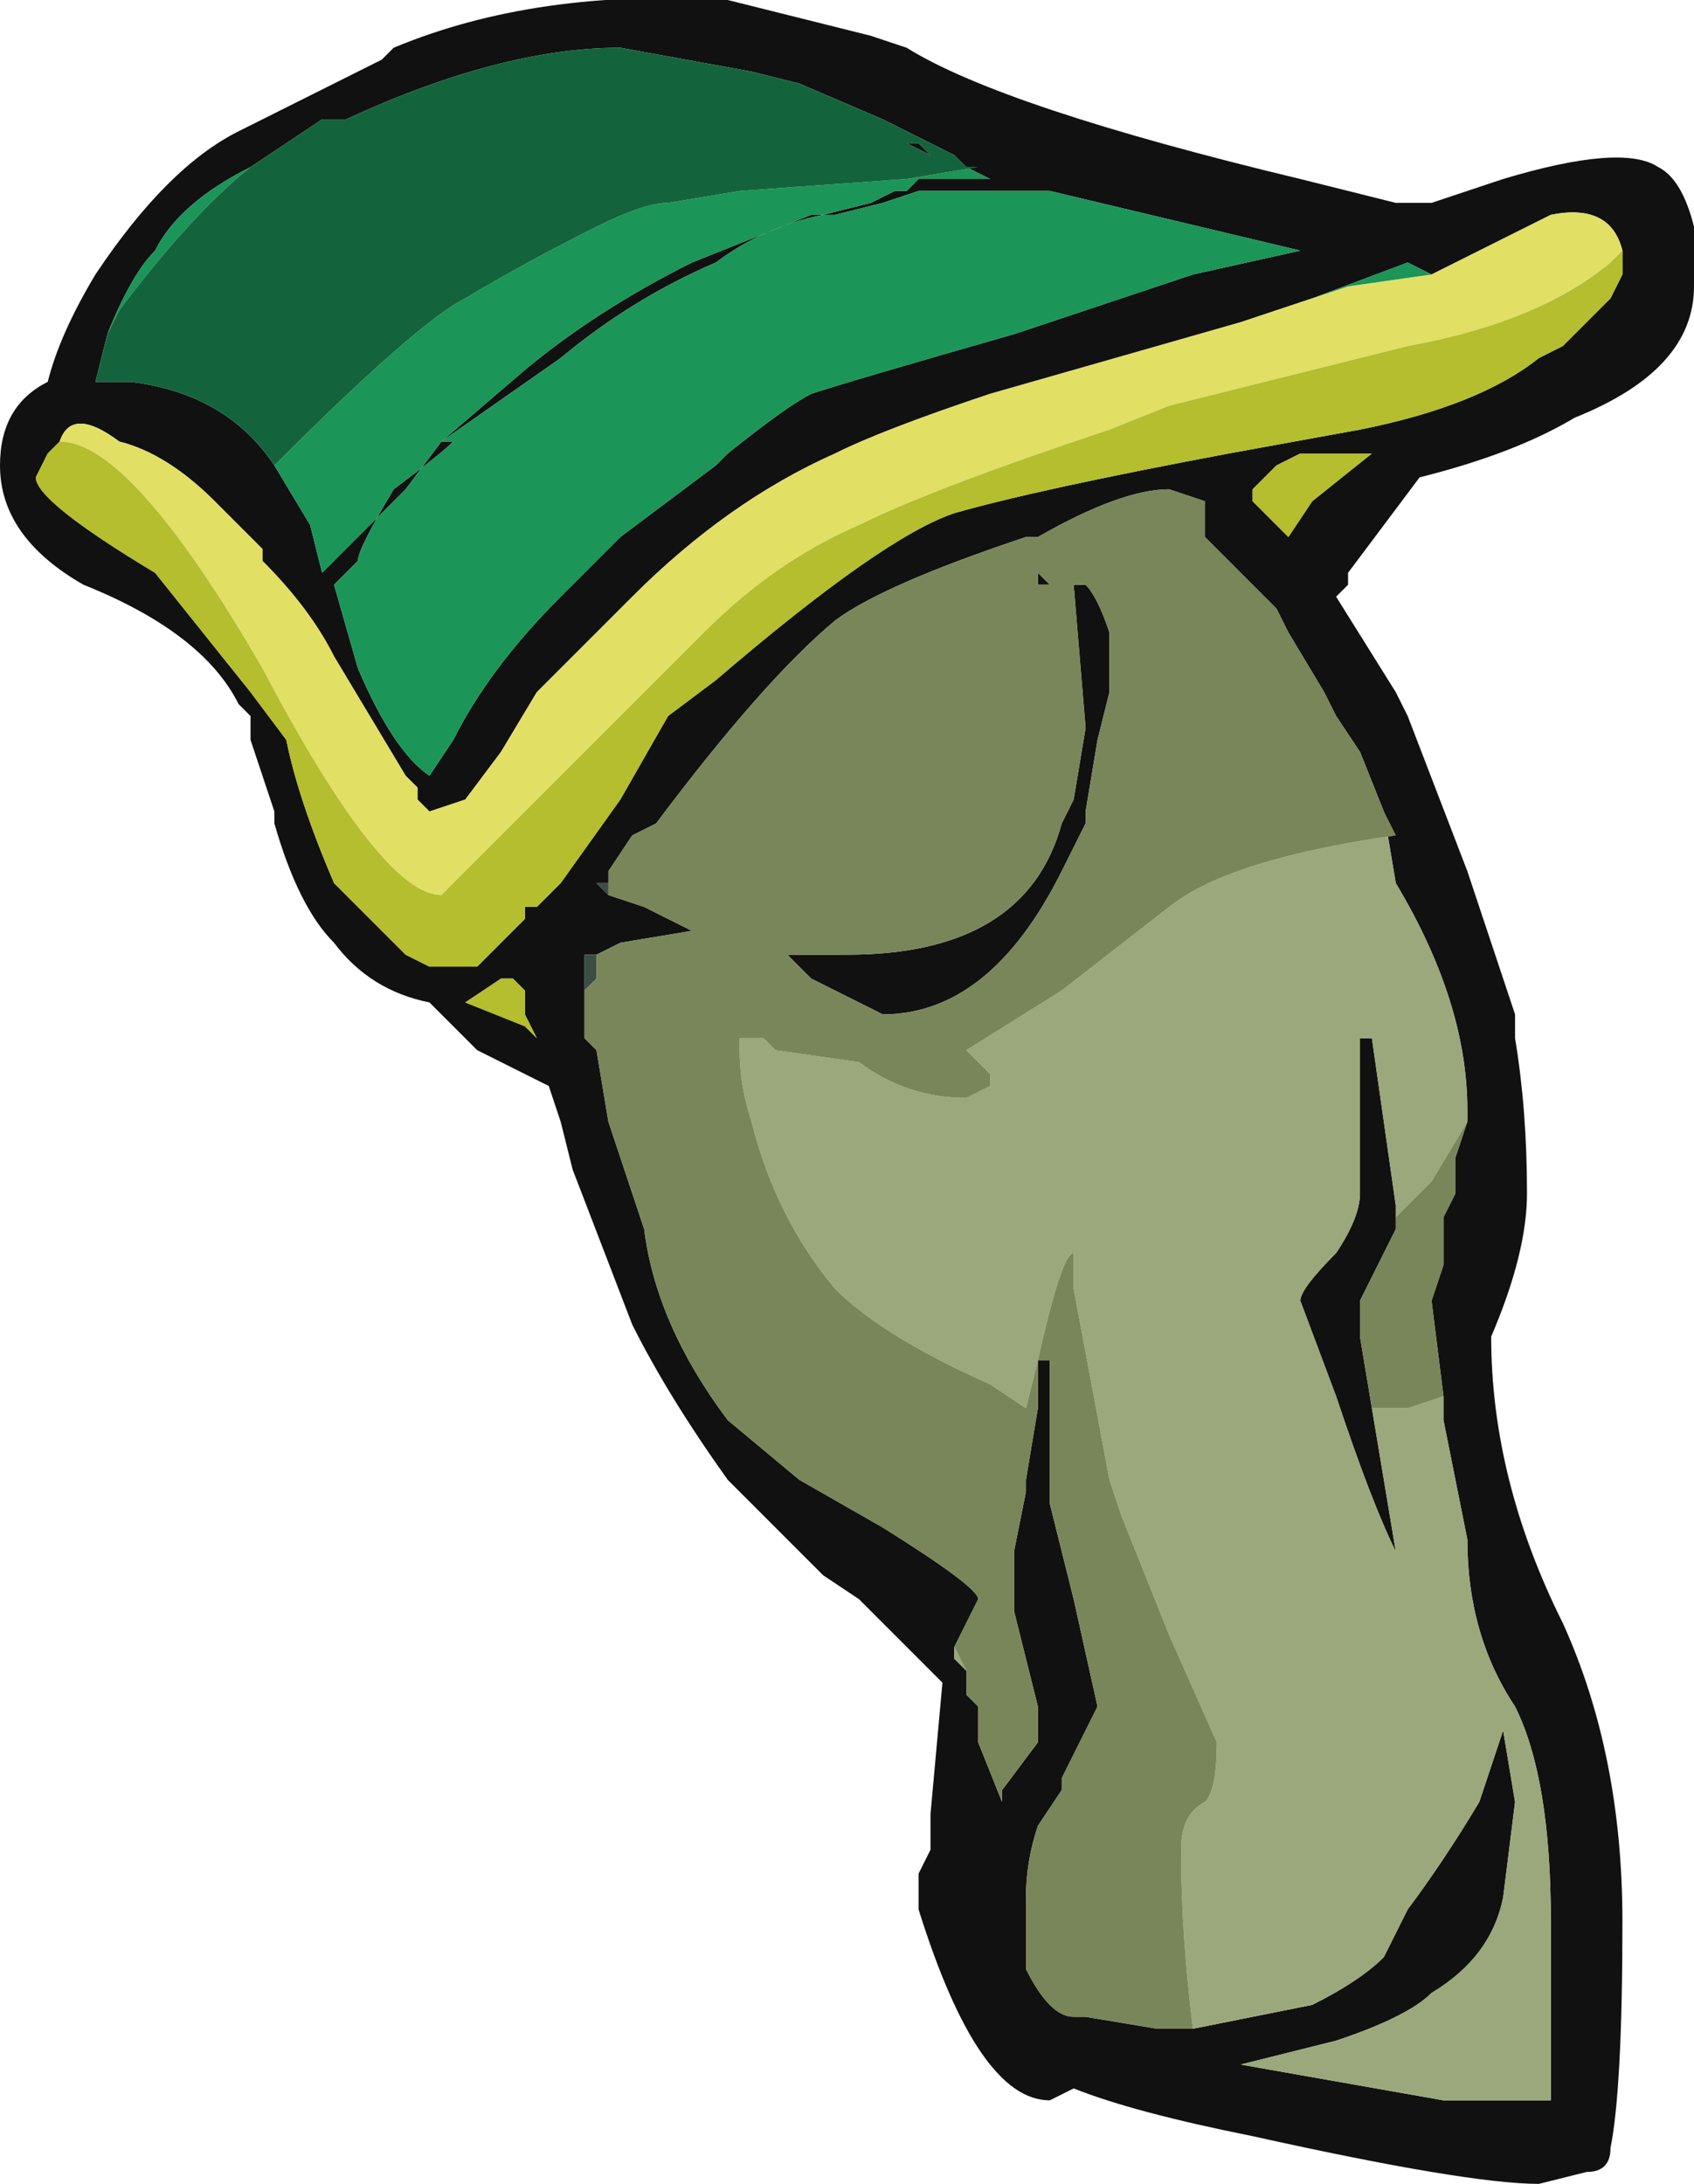 <?xml version="1.0" encoding="UTF-8" standalone="no"?>
<svg xmlns:ffdec="https://www.free-decompiler.com/flash" xmlns:xlink="http://www.w3.org/1999/xlink" ffdec:objectType="shape" height="9.15px" width="7.1px" xmlns="http://www.w3.org/2000/svg">
  <g transform="matrix(1.0, 0.0, 0.0, 1.0, 1.1, 0.5)">
    <path d="M0.55 -0.3 Q1.15 -0.55 1.95 -0.5 L2.55 -0.35 2.7 -0.3 Q3.1 -0.05 4.35 0.25 L4.75 0.35 4.9 0.35 5.2 0.25 Q5.7 0.1 5.85 0.2 5.95 0.25 6.0 0.45 L6.0 0.7 Q6.0 1.05 5.5 1.25 5.25 1.4 4.85 1.5 L4.55 1.9 4.55 1.95 4.5 2.0 4.75 2.4 4.8 2.5 5.05 3.15 5.25 3.75 5.25 3.85 Q5.3 4.15 5.3 4.5 5.3 4.75 5.15 5.1 5.15 5.7 5.45 6.3 5.7 6.85 5.7 7.55 5.7 8.25 5.65 8.5 5.65 8.6 5.55 8.6 L5.35 8.65 Q5.05 8.65 4.15 8.45 3.65 8.35 3.4 8.25 L3.3 8.3 Q3.0 8.3 2.75 7.5 L2.75 7.35 2.8 7.25 2.8 7.1 2.85 6.55 2.5 6.2 2.35 6.1 1.95 5.7 Q1.7 5.35 1.55 5.05 L1.3 4.4 1.25 4.2 1.2 4.05 0.9 3.9 0.7 3.7 Q0.45 3.65 0.3 3.45 0.15 3.3 0.05 2.95 L0.05 2.9 -0.05 2.6 -0.05 2.5 -0.1 2.45 Q-0.25 2.15 -0.75 1.95 -1.1 1.75 -1.1 1.45 -1.1 1.2 -0.9 1.1 -0.85 0.9 -0.7 0.65 -0.4 0.2 -0.1 0.05 L0.5 -0.25 0.55 -0.3 M2.95 0.2 L2.9 0.15 2.6 0.0 2.25 -0.15 2.05 -0.2 1.5 -0.3 Q1.0 -0.3 0.35 0.0 L0.25 0.0 -0.05 0.2 Q-0.35 0.35 -0.45 0.55 -0.55 0.65 -0.65 0.9 L-0.7 1.1 -0.55 1.1 Q-0.15 1.15 0.05 1.45 L0.2 1.7 0.25 1.9 0.6 1.55 0.75 1.35 0.8 1.35 Q0.75 1.4 0.55 1.55 0.4 1.8 0.4 1.85 L0.3 1.95 0.4 2.3 Q0.55 2.65 0.7 2.75 L0.8 2.6 Q0.95 2.3 1.25 2.0 L1.5 1.75 Q1.7 1.6 1.9 1.45 L1.95 1.4 Q2.2 1.2 2.3 1.15 2.45 1.1 3.15 0.9 L3.9 0.65 4.35 0.55 3.3 0.3 2.75 0.3 2.6 0.35 2.4 0.4 2.35 0.4 Q2.1 0.45 1.9 0.6 1.55 0.75 1.25 1.0 L0.75 1.35 1.1 1.05 Q1.4 0.8 1.8 0.6 2.05 0.5 2.3 0.4 L2.35 0.4 2.55 0.35 2.65 0.3 2.7 0.3 2.75 0.25 3.05 0.25 2.95 0.2 M-0.85 1.35 L-0.9 1.4 -0.95 1.5 Q-0.95 1.6 -0.45 1.9 L-0.05 2.4 0.1 2.6 Q0.15 2.85 0.3 3.2 L0.6 3.5 0.7 3.55 0.9 3.55 1.1 3.35 1.1 3.3 1.15 3.3 1.25 3.2 1.5 2.85 1.7 2.5 1.9 2.35 Q2.6 1.75 2.9 1.65 3.25 1.55 4.05 1.4 L4.6 1.3 Q5.1 1.2 5.35 1.0 L5.45 0.95 5.65 0.75 5.7 0.65 5.7 0.55 Q5.65 0.35 5.4 0.4 L4.9 0.65 4.8 0.6 4.4 0.75 4.1 0.85 3.05 1.15 Q2.6 1.3 2.4 1.4 1.95 1.6 1.55 2.0 L1.15 2.4 1.0 2.65 0.85 2.85 0.7 2.9 0.65 2.85 0.65 2.8 0.6 2.75 0.3 2.25 Q0.2 2.05 0.0 1.85 L0.0 1.8 -0.2 1.6 Q-0.4 1.4 -0.6 1.35 -0.8 1.2 -0.85 1.35 M4.35 1.4 L4.25 1.45 4.15 1.55 4.15 1.6 4.3 1.75 4.4 1.6 4.65 1.4 4.35 1.4 M4.7 2.9 L4.6 2.65 4.5 2.5 4.45 2.4 4.3 2.15 4.25 2.05 Q4.05 1.85 3.95 1.75 L3.95 1.6 3.8 1.55 Q3.6 1.55 3.25 1.75 L3.2 1.75 Q2.6 1.95 2.4 2.1 2.1 2.35 1.65 2.95 L1.55 3.0 1.45 3.15 1.45 3.2 1.4 3.2 1.45 3.25 1.6 3.3 1.8 3.4 1.5 3.45 1.4 3.5 1.35 3.5 1.35 3.65 1.35 3.85 1.4 3.9 1.45 4.2 1.6 4.65 Q1.65 5.05 1.95 5.45 L2.25 5.7 2.6 5.9 Q3.0 6.15 3.0 6.2 L2.9 6.4 2.9 6.45 2.95 6.5 2.95 6.6 3.0 6.65 3.0 6.8 3.1 7.05 3.1 7.0 3.25 6.8 3.25 6.65 3.15 6.25 3.15 6.0 3.2 5.75 3.2 5.7 3.25 5.4 3.25 5.2 3.3 5.2 3.3 5.8 3.4 6.2 3.5 6.65 3.35 6.95 3.35 7.0 3.25 7.15 Q3.2 7.3 3.2 7.45 3.2 7.6 3.2 7.75 3.3 7.95 3.4 7.95 L3.45 7.95 3.75 8.0 3.9 8.0 4.4 7.9 Q4.6 7.8 4.7 7.7 L4.8 7.5 Q4.95 7.3 5.1 7.05 L5.2 6.75 5.25 7.05 5.2 7.45 Q5.15 7.7 4.9 7.85 4.8 7.95 4.5 8.05 L4.1 8.15 4.95 8.3 5.4 8.3 5.4 7.55 Q5.4 6.95 5.25 6.65 5.05 6.35 5.05 5.95 L4.95 5.45 4.95 5.35 4.9 4.95 4.95 4.8 4.95 4.6 5.0 4.5 5.0 4.35 5.05 4.2 5.05 4.15 Q5.05 3.7 4.75 3.2 L4.7 2.9 M3.45 1.95 Q3.5 2.0 3.55 2.15 L3.55 2.4 3.5 2.6 3.45 2.9 3.45 2.95 3.35 3.15 Q3.05 3.75 2.6 3.75 L2.3 3.6 2.2 3.5 2.45 3.5 Q3.2 3.5 3.35 2.95 L3.4 2.85 3.45 2.55 3.4 1.95 3.45 1.95 M3.25 1.9 L3.3 1.95 3.25 1.95 3.25 1.9 M2.75 0.1 L2.8 0.15 2.7 0.1 2.75 0.1 M1.1 3.7 L1.1 3.65 1.05 3.6 1.0 3.6 0.85 3.7 1.1 3.8 1.15 3.85 1.1 3.75 1.1 3.7 M1.0 3.55 L1.0 3.55 M4.65 5.4 L4.75 6.0 Q4.65 5.8 4.5 5.35 L4.35 4.95 Q4.35 4.9 4.5 4.75 4.6 4.6 4.6 4.5 L4.6 3.85 4.65 3.85 4.75 4.55 4.75 4.6 4.75 4.65 4.6 4.95 4.6 5.1 4.65 5.4" fill="#111111" fill-rule="evenodd" stroke="none"/>
    <path d="M-0.85 1.35 Q-0.8 1.2 -0.6 1.35 -0.4 1.4 -0.2 1.6 L0.0 1.8 0.0 1.85 Q0.2 2.05 0.3 2.25 L0.6 2.75 0.65 2.8 0.65 2.85 0.7 2.9 0.85 2.85 1.0 2.65 1.15 2.4 1.55 2.0 Q1.95 1.6 2.4 1.4 2.6 1.3 3.05 1.15 L4.1 0.85 4.4 0.75 4.55 0.7 4.9 0.65 5.4 0.4 Q5.65 0.35 5.7 0.55 L5.65 0.6 Q5.35 0.85 4.8 0.95 L3.8 1.2 3.55 1.3 Q2.8 1.55 2.5 1.7 2.15 1.85 1.85 2.15 L0.75 3.25 Q0.5 3.25 0.0 2.3 -0.55 1.35 -0.85 1.35" fill="#e2df65" fill-rule="evenodd" stroke="none"/>
    <path d="M-0.05 0.2 Q-0.3 0.4 -0.6 0.8 L-0.65 0.9 Q-0.55 0.65 -0.45 0.55 -0.35 0.35 -0.05 0.2 M0.05 1.45 Q0.65 0.85 0.85 0.75 1.1 0.6 1.4 0.45 1.6 0.35 1.7 0.35 L2.0 0.3 2.7 0.25 3.0 0.2 2.95 0.2 3.05 0.25 2.75 0.25 2.7 0.3 2.65 0.3 2.55 0.35 2.35 0.4 2.3 0.4 Q2.05 0.5 1.8 0.6 1.4 0.8 1.1 1.05 L0.75 1.35 1.25 1.0 Q1.55 0.75 1.9 0.6 2.1 0.45 2.35 0.4 L2.4 0.4 2.6 0.35 2.75 0.3 3.3 0.3 4.35 0.55 3.9 0.65 3.15 0.9 Q2.45 1.1 2.3 1.15 2.2 1.2 1.95 1.4 L1.9 1.45 Q1.7 1.6 1.5 1.75 L1.25 2.0 Q0.95 2.3 0.8 2.6 L0.7 2.75 Q0.55 2.65 0.4 2.3 L0.3 1.95 0.4 1.85 Q0.4 1.8 0.55 1.55 0.75 1.4 0.8 1.35 L0.75 1.35 0.6 1.55 0.25 1.9 0.2 1.7 0.05 1.45 M0.65 2.8 L0.65 2.85 0.65 2.8 M4.4 0.75 L4.8 0.6 4.9 0.65 4.55 0.7 4.4 0.75" fill="#1c9558" fill-rule="evenodd" stroke="none"/>
    <path d="M5.7 0.55 L5.7 0.65 5.65 0.75 5.45 0.95 5.35 1.0 Q5.1 1.2 4.6 1.3 L4.05 1.4 Q3.25 1.55 2.9 1.65 2.6 1.75 1.9 2.35 L1.7 2.5 1.5 2.85 1.25 3.2 1.15 3.3 1.1 3.3 1.1 3.35 0.9 3.55 0.7 3.55 0.6 3.5 0.3 3.2 Q0.15 2.85 0.1 2.6 L-0.05 2.4 -0.45 1.9 Q-0.95 1.6 -0.95 1.5 L-0.9 1.4 -0.85 1.35 Q-0.55 1.35 0.0 2.3 0.5 3.25 0.75 3.25 L1.85 2.15 Q2.15 1.85 2.5 1.7 2.8 1.55 3.55 1.3 L3.8 1.2 4.8 0.95 Q5.35 0.85 5.65 0.6 L5.7 0.55 M4.35 1.4 L4.65 1.4 4.4 1.6 4.3 1.75 4.15 1.6 4.15 1.55 4.25 1.45 4.35 1.4 M1.0 3.55 L1.0 3.55 M1.1 3.7 L1.1 3.75 1.15 3.85 1.1 3.8 0.85 3.7 1.0 3.6 1.05 3.6 1.1 3.65 1.1 3.7" fill="#b4be2e" fill-rule="evenodd" stroke="none"/>
    <path d="M-0.05 0.2 L0.25 0.0 0.35 0.0 Q1.0 -0.3 1.5 -0.3 L2.05 -0.2 2.25 -0.15 2.6 0.0 2.9 0.15 2.95 0.2 3.0 0.2 2.7 0.25 2.0 0.3 1.7 0.35 Q1.6 0.35 1.4 0.45 1.1 0.6 0.85 0.75 0.65 0.85 0.05 1.45 -0.15 1.15 -0.55 1.1 L-0.7 1.1 -0.65 0.9 -0.6 0.8 Q-0.3 0.4 -0.05 0.2 M2.75 0.1 L2.7 0.1 2.8 0.15 2.75 0.1" fill="#13643c" fill-rule="evenodd" stroke="none"/>
    <path d="M1.35 3.65 L1.35 3.5 1.4 3.5 1.4 3.6 1.35 3.65 M1.45 3.25 L1.4 3.2 1.45 3.2 1.45 3.15 1.45 3.25" fill="#3c4d45" fill-rule="evenodd" stroke="none"/>
    <path d="M4.7 2.9 L4.75 3.2 Q5.05 3.7 5.05 4.15 L5.05 4.2 4.9 4.45 4.75 4.6 4.75 4.55 4.65 3.85 4.6 3.85 4.6 4.5 Q4.6 4.6 4.5 4.75 4.35 4.9 4.35 4.95 L4.5 5.35 Q4.65 5.8 4.75 6.0 L4.65 5.4 4.8 5.4 4.95 5.35 4.95 5.45 5.05 5.95 Q5.05 6.35 5.25 6.65 5.4 6.95 5.4 7.55 L5.4 8.3 4.95 8.3 4.1 8.15 4.5 8.05 Q4.8 7.95 4.9 7.85 5.15 7.7 5.2 7.45 L5.25 7.05 5.2 6.75 5.1 7.05 Q4.95 7.3 4.8 7.5 L4.7 7.7 Q4.6 7.8 4.4 7.9 L3.9 8.0 Q3.85 7.6 3.85 7.25 3.85 7.1 3.95 7.05 4.0 7.0 4.0 6.8 L3.8 6.35 3.6 5.85 3.55 5.7 3.4 4.9 3.4 4.75 Q3.35 4.75 3.25 5.2 L3.2 5.4 3.05 5.3 Q2.6 5.1 2.4 4.9 2.15 4.6 2.05 4.2 2.0 4.05 2.0 3.9 L2.0 3.85 2.1 3.85 2.15 3.9 2.5 3.95 Q2.7 4.1 2.95 4.1 L3.05 4.05 3.05 4.0 2.95 3.9 3.35 3.65 3.8 3.3 Q4.05 3.1 4.75 3.0 L4.7 2.9 M2.95 6.5 L2.9 6.45 2.9 6.4 2.95 6.5" fill="#9aa87b" fill-rule="evenodd" stroke="none"/>
    <path d="M1.45 3.15 L1.55 3.0 1.65 2.95 Q2.1 2.35 2.4 2.1 2.6 1.95 3.2 1.75 L3.25 1.75 Q3.6 1.55 3.8 1.55 L3.95 1.6 3.95 1.75 Q4.05 1.85 4.25 2.05 L4.3 2.15 4.45 2.4 4.5 2.5 4.6 2.65 4.7 2.9 4.75 3.0 Q4.05 3.1 3.8 3.3 L3.35 3.65 2.95 3.9 3.05 4.0 3.05 4.05 2.95 4.1 Q2.7 4.1 2.5 3.95 L2.15 3.9 2.1 3.85 2.0 3.85 2.0 3.9 Q2.0 4.05 2.05 4.2 2.15 4.6 2.4 4.9 2.6 5.1 3.05 5.3 L3.2 5.4 3.25 5.2 Q3.35 4.75 3.4 4.75 L3.4 4.9 3.55 5.7 3.6 5.85 3.8 6.35 4.0 6.8 Q4.0 7.0 3.95 7.05 3.85 7.1 3.85 7.25 3.85 7.6 3.9 8.0 L3.75 8.0 3.45 7.95 3.4 7.95 Q3.3 7.95 3.2 7.75 3.2 7.6 3.2 7.45 3.2 7.3 3.25 7.15 L3.35 7.0 3.35 6.95 3.5 6.65 3.4 6.2 3.3 5.8 3.3 5.2 3.25 5.2 3.25 5.4 3.2 5.7 3.2 5.75 3.15 6.0 3.15 6.25 3.25 6.65 3.25 6.8 3.1 7.0 3.1 7.05 3.0 6.8 3.0 6.65 2.95 6.6 2.95 6.5 2.9 6.4 3.0 6.2 Q3.0 6.15 2.6 5.9 L2.25 5.7 1.95 5.45 Q1.65 5.05 1.6 4.65 L1.45 4.2 1.4 3.9 1.35 3.85 1.35 3.65 1.4 3.6 1.4 3.5 1.5 3.45 1.8 3.4 1.6 3.3 1.45 3.25 1.45 3.15 M5.05 4.2 L5.0 4.35 5.0 4.5 4.95 4.6 4.95 4.8 4.9 4.95 4.95 5.35 4.8 5.4 4.65 5.4 4.6 5.1 4.6 4.95 4.75 4.65 4.75 4.6 4.9 4.45 5.05 4.2 M3.45 1.95 L3.4 1.95 3.45 2.55 3.4 2.85 3.35 2.95 Q3.2 3.5 2.45 3.5 L2.2 3.5 2.3 3.6 2.6 3.75 Q3.05 3.75 3.35 3.15 L3.45 2.95 3.45 2.9 3.5 2.6 3.55 2.4 3.55 2.15 Q3.5 2.0 3.45 1.95 M3.25 1.9 L3.25 1.95 3.3 1.95 3.25 1.9" fill="#788659" fill-rule="evenodd" stroke="none"/>
  </g>
</svg>
